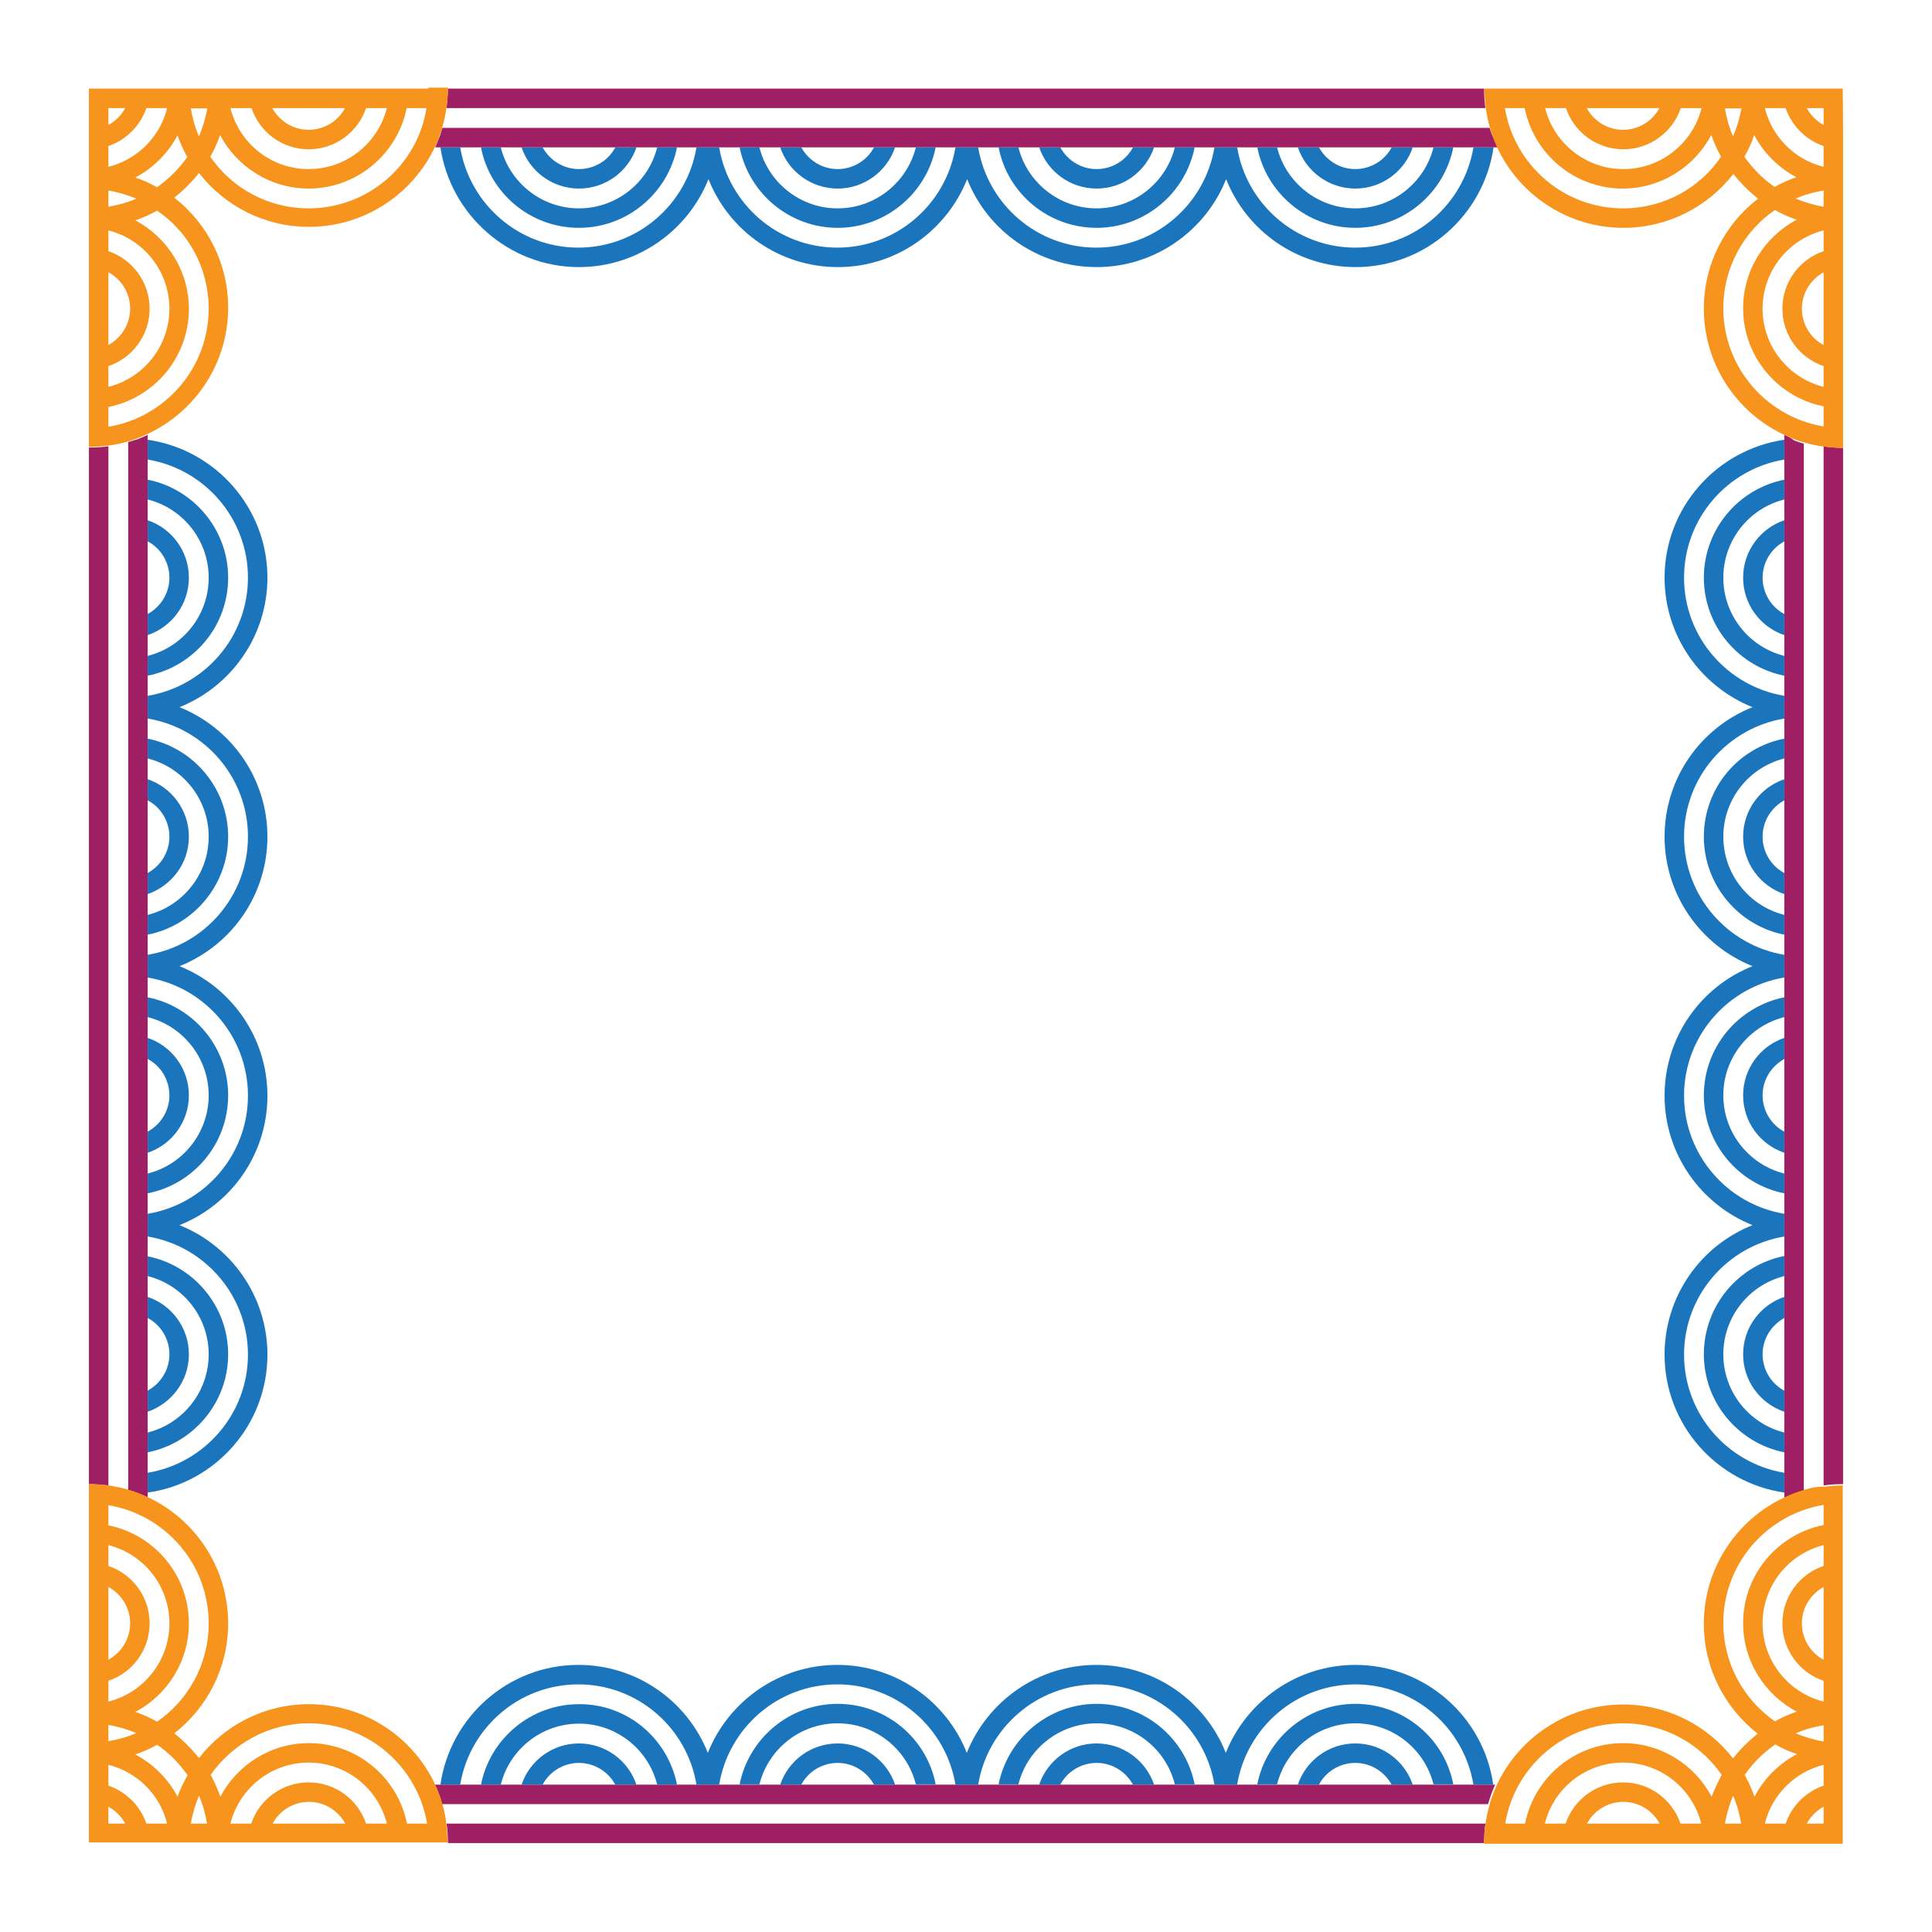 <svg id="Layer_1" xmlns="http://www.w3.org/2000/svg" viewBox="0 0 595.3 595.3"><style>.st0{fill:#1b75bc}.st1{fill:#9e1f63}.st2{fill:#f7941d}</style><path class="st0" d="M208.6 549.9h-6.1c-2.7-10.8-12.5-18.8-24.1-18.8-11.6 0-21.4 8-24.1 18.8h-6.1c2.8-14.1 15.3-24.8 30.2-24.8 14.9-.1 27.4 10.6 30.2 24.8zm-30.2-12.7c-8.2 0-15.2 5.3-17.7 12.7h6.5c2.1-4 6.4-6.7 11.2-6.7 4.8 0 9 2.7 11.2 6.7h6.5c-2.5-7.4-9.5-12.7-17.7-12.7zm159.5 0c-8.2 0-15.2 5.3-17.7 12.7h6.5c2.1-4 6.4-6.7 11.2-6.7 4.8 0 9 2.7 11.2 6.7h6.5c-2.5-7.4-9.5-12.7-17.7-12.7zm79.7-24.2c-18.1 0-33.6 11.3-39.9 27.1-6.3-15.9-21.8-27.1-39.9-27.1-18.1 0-33.6 11.3-39.9 27.1-6.3-15.9-21.8-27.1-39.9-27.1-18.1 0-33.6 11.3-39.9 27.1-6.3-15.9-21.8-27.1-39.9-27.1-21.6 0-39.5 16.1-42.5 36.9h6.1c2.9-17.5 18.1-30.9 36.4-30.9s33.5 13.4 36.4 30.9h7c2.9-17.5 18.1-30.9 36.4-30.9 18.3 0 33.5 13.4 36.4 30.9h7c2.9-17.5 18.1-30.9 36.4-30.9 18.3 0 33.5 13.4 36.4 30.9h7c2.9-17.5 18.1-30.9 36.4-30.9 18.3 0 33.5 13.4 36.4 30.9h6.1c-2.9-20.8-20.9-36.9-42.5-36.9zm-79.7 12c-14.9 0-27.4 10.7-30.2 24.8h6.1c2.7-10.8 12.5-18.8 24.1-18.8 11.6 0 21.4 8 24.1 18.8h6.1c-2.8-14.1-15.3-24.8-30.2-24.8zm-79.8 12.2c-8.2 0-15.2 5.3-17.7 12.7h6.5c2.1-4 6.4-6.7 11.2-6.7 4.8 0 9 2.7 11.2 6.7h6.5c-2.5-7.4-9.5-12.7-17.7-12.7zm0-12.2c-14.9 0-27.4 10.7-30.2 24.8h6.1c2.7-10.8 12.5-18.8 24.1-18.8 11.6 0 21.4 8 24.1 18.8h6.1c-2.7-14.1-15.2-24.8-30.2-24.8zm159.5 0c-14.9 0-27.4 10.7-30.2 24.8h6.1C396.2 539 406 531 417.6 531c11.6 0 21.4 8 24.1 18.8h6.1c-2.7-14.1-15.2-24.8-30.2-24.8zm0 12.2c-8.2 0-15.2 5.3-17.7 12.7h6.5c2.1-4 6.4-6.7 11.2-6.7 4.8 0 9 2.7 11.2 6.7h6.5c-2.5-7.4-9.5-12.7-17.7-12.7zm0-479.1c8.2 0 15.2-5.3 17.7-12.7h-6.5c-2.1 4-6.4 6.7-11.2 6.7-4.8 0-9-2.7-11.2-6.7h-6.5c2.5 7.4 9.5 12.7 17.7 12.7zm-79.7 12.1c14.9 0 27.4-10.7 30.2-24.8H362c-2.7 10.8-12.5 18.8-24.1 18.8-11.6 0-21.4-8-24.1-18.8h-6.1c2.7 14.1 15.2 24.8 30.2 24.8zm0-12.1c8.2 0 15.2-5.3 17.7-12.7h-6.5c-2.1 4-6.4 6.7-11.2 6.7-4.8 0-9-2.7-11.2-6.7h-6.5c2.5 7.4 9.5 12.7 17.7 12.7zm79.7 12.1c14.9 0 27.4-10.7 30.2-24.8h-6.1c-2.7 10.8-12.5 18.8-24.1 18.8-11.6 0-21.4-8-24.1-18.8h-6.1c2.8 14.1 15.3 24.8 30.2 24.8zm-159.5 0c14.9 0 27.4-10.7 30.2-24.8h-6.1c-2.7 10.8-12.5 18.8-24.1 18.8-11.6 0-21.4-8-24.1-18.8h-6.1c2.8 14.1 15.3 24.8 30.2 24.8zm-79.7 0c14.9 0 27.4-10.7 30.2-24.8h-6.1c-2.7 10.8-12.5 18.8-24.1 18.8-11.6 0-21.4-8-24.1-18.8h-6.1c2.7 14.1 15.2 24.8 30.2 24.8zm0 12.1c18.1 0 33.6-11.3 39.9-27.1 6.3 15.9 21.8 27.1 39.9 27.1S291.7 71 298 55.2c6.3 15.9 21.8 27.1 39.9 27.1s33.6-11.3 39.9-27.1c6.3 15.9 21.8 27.1 39.9 27.1 21.6 0 39.5-16.1 42.5-36.9H454c-2.9 17.5-18.1 30.9-36.4 30.9s-33.5-13.4-36.4-30.9h-7c-2.9 17.5-18.1 30.9-36.4 30.9-18.3 0-33.5-13.4-36.4-30.9h-7c-2.9 17.5-18.1 30.9-36.4 30.9-18.3 0-33.5-13.4-36.4-30.9h-7c-2.9 17.5-18.1 30.9-36.4 30.9-18.3 0-33.5-13.4-36.4-30.9h-6.1c3.1 20.8 21.1 36.9 42.7 36.9zm0-24.2c8.2 0 15.2-5.3 17.7-12.7h-6.5c-2.1 4-6.4 6.7-11.2 6.7-4.8 0-9-2.7-11.2-6.7h-6.5c2.5 7.4 9.5 12.7 17.7 12.7zm79.7 0c8.2 0 15.2-5.3 17.7-12.7h-6.5c-2.1 4-6.4 6.7-11.2 6.7-4.8 0-9-2.7-11.2-6.7h-6.5c2.5 7.4 9.5 12.7 17.7 12.7zM70.3 257.8c0-14.9-10.7-27.4-24.8-30.2v6.1c10.8 2.7 18.8 12.5 18.8 24.1 0 11.6-8 21.4-18.8 24.1v6.1c14.1-2.8 24.8-15.3 24.8-30.2zm-12.1 0c0-8.2-5.3-15.2-12.7-17.7v6.5c4 2.1 6.7 6.4 6.7 11.2 0 4.8-2.7 9-6.7 11.2v6.5c7.4-2.6 12.7-9.5 12.7-17.7zm0-79.8c0-8.2-5.3-15.2-12.7-17.7v6.5c4 2.1 6.7 6.4 6.7 11.2s-2.7 9-6.7 11.2v6.5c7.4-2.5 12.7-9.5 12.7-17.7zm12.1 239.3c0-14.9-10.7-27.4-24.8-30.2v6.1c10.8 2.7 18.8 12.5 18.8 24.1 0 11.6-8 21.4-18.8 24.1v6.1c14.1-2.8 24.8-15.3 24.8-30.2zm-12.1 0c0-8.2-5.3-15.2-12.7-17.7v6.5c4 2.1 6.7 6.4 6.7 11.2 0 4.8-2.7 9-6.7 11.2v6.5c7.4-2.6 12.7-9.5 12.7-17.7zM82.4 178c0-21.6-16.1-39.5-36.9-42.5v6.1c17.5 2.9 30.9 18.1 30.9 36.4S63 211.5 45.5 214.4v7c17.5 2.9 30.9 18.1 30.9 36.4 0 18.3-13.4 33.5-30.9 36.4v7c17.5 2.9 30.9 18.1 30.9 36.4 0 18.3-13.4 33.5-30.9 36.4v7c17.5 2.9 30.9 18.1 30.9 36.4 0 18.3-13.4 33.5-30.9 36.4v6.1c20.8-2.9 36.9-20.8 36.9-42.5 0-18.1-11.3-33.6-27.1-39.9 15.9-6.3 27.1-21.8 27.1-39.9S71.1 304 55.3 297.7c15.9-6.3 27.1-21.8 27.1-39.9 0-18.1-11.3-33.6-27.1-39.9 15.8-6.3 27.1-21.8 27.1-39.9zm-12.1 0c0-14.9-10.7-27.4-24.8-30.2v6.1c10.8 2.7 18.8 12.5 18.8 24.1s-8 21.4-18.8 24.1v6.1c14.1-2.8 24.8-15.2 24.8-30.2zm0 159.5c0-14.9-10.7-27.4-24.8-30.2v6.1c10.8 2.7 18.8 12.5 18.8 24.1 0 11.6-8 21.4-18.8 24.1v6.1c14.1-2.8 24.8-15.2 24.8-30.2zm-12.1 0c0-8.2-5.3-15.2-12.7-17.7v6.5c4 2.1 6.7 6.4 6.7 11.2 0 4.8-2.7 9-6.7 11.2v6.5c7.4-2.5 12.7-9.5 12.7-17.7zm478.9 0c0 8.2 5.3 15.2 12.7 17.7v-6.5c-4-2.1-6.7-6.4-6.7-11.2 0-4.8 2.7-9 6.7-11.2v-6.5c-7.4 2.5-12.7 9.5-12.7 17.7zm-12.1 0c0 14.9 10.7 27.4 24.8 30.2v-6.1c-10.8-2.7-18.8-12.5-18.8-24.1 0-11.6 8-21.4 18.8-24.1v-6.1c-14.1 2.8-24.8 15.3-24.8 30.2zm0-79.7c0 14.9 10.7 27.4 24.8 30.2v-6.1c-10.8-2.7-18.8-12.5-18.8-24.1 0-11.6 8-21.4 18.8-24.1v-6.1c-14.1 2.7-24.8 15.2-24.8 30.2zM512.9 178c0 18.1 11.3 33.6 27.1 39.9-15.9 6.3-27.1 21.8-27.1 39.9 0 18.1 11.3 33.6 27.1 39.9-15.9 6.3-27.1 21.8-27.1 39.9s11.3 33.6 27.1 39.9c-15.9 6.3-27.1 21.8-27.1 39.9 0 21.6 16.1 39.5 36.9 42.5v-6.1c-17.5-2.9-30.9-18.1-30.9-36.4 0-18.3 13.4-33.5 30.9-36.4v-7c-17.5-2.9-30.9-18.1-30.9-36.4 0-18.3 13.4-33.5 30.9-36.4v-7c-17.5-2.9-30.9-18.1-30.9-36.4 0-18.3 13.4-33.5 30.9-36.4v-7c-17.5-2.9-30.9-18.1-30.9-36.4 0-18.3 13.4-33.5 30.9-36.4v-6.1c-20.8 3-36.9 20.9-36.9 42.5zm12.1 0c0 14.9 10.7 27.4 24.8 30.2v-6.1C539 199.4 531 189.6 531 178s8-21.4 18.8-24.1v-6.1c-14.1 2.8-24.8 15.3-24.8 30.2zm12.1 79.8c0 8.2 5.3 15.2 12.7 17.7V269c-4-2.1-6.7-6.4-6.7-11.2 0-4.8 2.7-9 6.7-11.2v-6.5c-7.4 2.5-12.7 9.5-12.7 17.7zm0 159.5c0 8.2 5.3 15.2 12.7 17.7v-6.5c-4-2.1-6.7-6.4-6.7-11.2 0-4.8 2.7-9 6.7-11.2v-6.5c-7.4 2.5-12.7 9.5-12.7 17.7zm0-239.3c0 8.2 5.3 15.2 12.7 17.7v-6.5c-4-2.1-6.7-6.4-6.7-11.2s2.7-9 6.7-11.2v-6.5c-7.4 2.5-12.7 9.5-12.7 17.7zM525 417.3c0 14.9 10.7 27.4 24.8 30.2v-6.1c-10.8-2.7-18.8-12.5-18.8-24.1 0-11.6 8-21.4 18.8-24.1V387c-14.1 2.8-24.8 15.3-24.8 30.3z"/><path class="st1" d="M137.6 561.9h320.1c-.3 2-.4 4-.4 6H138c0-2-.1-4-.4-6zm316.4-12H134c.6 1.2 1.1 2.4 1.5 3.7.3.8.5 1.5.7 2.3h322.3c.4-1.3.8-2.6 1.3-3.9l.9-2.1H454zm3.3-522.6H138c0 2-.2 4-.4 6h320.1c-.3-1.9-.4-3.9-.4-6zm1.7 12.1H136.3c-.2.8-.5 1.5-.7 2.3-.5 1.3-1 2.5-1.5 3.7h327.5l-.9-2.1c-.9-1.3-1.3-2.6-1.7-3.9zM27.4 457.3c2 0 4 .2 6 .4V137.5c-2 .3-4 .4-6 .4v319.4zm12.1-321.1v322.9c1 .3 2 .6 3 1s2 .8 3 1.3V134c-1 .5-2 .9-3 1.3l-3 .9zm510.3-2.2v327.6c1-.5 2-.9 3-1.3s2-.7 3-1V136.7c-1-.3-2-.6-3-1-1-.8-2-1.3-3-1.7zm12.1 3.5v320.2c2-.3 4-.4 6-.4V138c-2.1 0-4.1-.2-6-.5z"/><path class="st2" d="M132 27.3H27.4v110.4c2 0 4-.2 6-.4 2.1-.3 4.1-.7 6.1-1.3 1-.3 2-.6 3-1s2-.8 3-1.3c14.6-6.8 24.8-21.7 24.8-38.9 0-13.8-6.5-26-16.6-33.9 2.8-2.2 5.4-4.8 7.6-7.6 7.9 10.1 20.1 16.6 33.9 16.6 17.2 0 32.1-10.2 38.9-24.8.6-1.2 1.1-2.4 1.5-3.7.3-.8.5-1.5.7-2.3.6-2 1-4 1.3-6.1.3-2 .4-4 .4-6h-6zm-98.6 6h5.2c-1.2 2.2-3 4-5.2 5.2v-5.2zm0 11.7c5.5-1.9 9.8-6.2 11.7-11.7h6.4c-2.2 8.9-9.2 15.9-18.1 18.1V45zm0 13.7c3 .5 5.9 1.4 8.6 2.5-2.7 1.2-5.6 2-8.6 2.5v-5zm0 25.2c4 2.1 6.7 6.4 6.7 11.2 0 4.8-2.7 9-6.7 11.2V83.9zm0 28.9c7.4-2.5 12.7-9.5 12.7-17.7s-5.3-15.2-12.7-17.7V71c10.8 2.7 18.8 12.5 18.8 24.1 0 11.6-8 21.4-18.8 24.1v-6.4zm30.9-17.7c0 18.3-13.4 33.5-30.9 36.4v-6.1c14.1-2.8 24.8-15.3 24.8-30.2 0-11.8-6.7-22.1-16.5-27.3 2.3-.8 4.6-1.8 6.7-3 9.6 6.5 15.9 17.6 15.9 30.2zM48.4 57.7c-2.1-1.2-4.3-2.2-6.7-3 5.5-2.9 10.1-7.5 13-13 .8 2.3 1.8 4.5 3 6.7-2.5 3.6-5.7 6.7-9.3 9.3zM61.3 42c-1.2-2.7-2-5.6-2.5-8.6h5.1c-.6 3-1.4 5.9-2.6 8.6zm45-8.7c-2.1 4-6.4 6.7-11.2 6.7s-9-2.7-11.2-6.7h22.4zm-28.8 0C80 40.7 86.9 46 95.1 46s15.2-5.3 17.7-12.7h6.4c-2.7 10.8-12.5 18.8-24.1 18.8s-21.4-8-24.1-18.8h6.5zm17.6 30.9c-12.6 0-23.7-6.3-30.3-15.9 1.2-2.1 2.2-4.3 3-6.7 5.2 9.8 15.5 16.5 27.3 16.5 14.9 0 27.4-10.7 30.2-24.8h6.1c-2.7 17.5-18 30.9-36.3 30.9zm472.7-36.9H457.4c0 2 .2 4 .4 6 .3 2.1.7 4.1 1.3 6.1.4 1.3.8 2.6 1.3 3.9l.9 2.1c6.8 14.6 21.7 24.8 38.9 24.8 13.8 0 26-6.5 33.9-16.6 2.2 2.8 4.8 5.4 7.6 7.6-10.2 7.9-16.7 20.1-16.7 33.9 0 17.2 10.2 32.1 24.8 38.9 1 .5 2 .9 3 1.3s2 .7 3 1c2 .6 4 1 6.1 1.3 2 .3 4 .4 6 .4V40l-.1-12.7zm-56.5 6c-2.1 4-6.4 6.7-11.2 6.7-4.8 0-9-2.7-11.2-6.7h22.4zm-28.8 0C485 40.7 492 46 500.2 46s15.2-5.3 17.7-12.7h6.4c-2.7 10.8-12.5 18.8-24.1 18.8-11.6 0-21.4-8-24.1-18.8h6.4zm17.6 30.9c-18.3 0-33.5-13.4-36.4-30.9h6.1c2.8 14.1 15.3 24.8 30.2 24.8 11.8 0 22.1-6.7 27.3-16.5.8 2.3 1.8 4.5 3 6.7-6.5 9.6-17.6 15.9-30.2 15.9zM534 42c-1.2-2.7-2-5.6-2.5-8.6h5.1c-.6 3-1.4 5.9-2.6 8.6zm3.5 6.3c1.2-2.1 2.2-4.3 3-6.7 2.9 5.5 7.5 10.1 13 13-2.3.8-4.6 1.8-6.7 3-3.6-2.5-6.7-5.6-9.3-9.3zm24.4 80.6v2.5C544.4 128.5 531 113.3 531 95c0-12.6 6.3-23.7 15.9-30.3 2.1 1.2 4.3 2.2 6.7 3-9.8 5.2-16.5 15.5-16.5 27.3 0 14.9 10.7 27.4 24.8 30.2v3.7zm0-22.6c-4-2.1-6.7-6.4-6.7-11.2 0-4.8 2.7-9 6.7-11.2v22.4zm0-28.9c-7.4 2.5-12.7 9.5-12.7 17.7s5.3 15.2 12.7 17.7v6.4c-10.8-2.7-18.8-12.5-18.8-24.1 0-11.6 8-21.4 18.8-24.1v6.4zm0-13.7c-3-.5-5.9-1.4-8.6-2.5 2.7-1.2 5.6-2 8.6-2.5v5zm0-12.3c-8.9-2.2-15.9-9.2-18.1-18.1h6.4c1.9 5.5 6.2 9.8 11.7 11.7v6.4zm0-12.9c-2.2-1.2-4-3-5.2-5.2h5.2v5.2zm-6.1 420.6c-1 .3-2 .6-3 1s-2 .8-3 1.3c-14.6 6.8-24.8 21.7-24.8 38.9 0 13.8 6.5 26 16.6 33.9-2.8 2.2-5.4 4.8-7.6 7.6-7.9-10.1-20.1-16.6-33.9-16.6-17.2 0-32.1 10.2-38.9 24.8l-.9 2.1c-.5 1.3-1 2.5-1.3 3.9-.6 2-1 4-1.3 6.1-.3 2-.4 4-.4 6h110.5V457.7c-2 0-4 .2-6 .4-2-.1-4 .4-6 1zM489 561.9c2.1-4 6.4-6.7 11.2-6.7 4.8 0 9 2.7 11.2 6.7H489zm28.8 0c-2.5-7.4-9.5-12.7-17.7-12.7s-15.2 5.3-17.7 12.7H476c2.7-10.8 12.5-18.8 24.1-18.8 11.6 0 21.4 8 24.1 18.8h-6.4zm9.6-8.3c-5.2-9.8-15.5-16.5-27.3-16.5-14.9 0-27.4 10.7-30.2 24.8h-6.1c2.9-17.5 18.1-30.9 36.4-30.9 12.6 0 23.7 6.3 30.3 15.9-1.2 2.2-2.2 4.4-3.1 6.7zm4.1 8.3c.5-3 1.4-5.9 2.5-8.6 1.2 2.7 2 5.6 2.5 8.6h-5zm9.1-8.3c-.8-2.3-1.8-4.5-3-6.7 2.5-3.7 5.7-6.8 9.4-9.4 2.1 1.2 4.3 2.2 6.7 3-5.7 3-10.2 7.6-13.1 13.1zm21.3 8.3h-5.2c1.2-2.2 3-4 5.2-5.2v5.2zm0-11.7c-5.5 1.9-9.8 6.2-11.7 11.7h-6.4c2.2-8.9 9.2-15.9 18.1-18.1v6.4zm0-13.6c-3-.5-5.9-1.4-8.6-2.5 2.7-1.2 5.6-2 8.6-2.5v5zm0-25.2c-4-2.1-6.7-6.4-6.7-11.2s2.7-9 6.7-11.2v22.4zm0-28.9c-7.4 2.5-12.7 9.5-12.7 17.7s5.3 15.2 12.7 17.7v6.4c-10.8-2.7-18.8-12.5-18.8-24.1 0-11.6 8-21.4 18.8-24.1v6.4zm0-16.2v3.6c-14.1 2.8-24.8 15.3-24.8 30.2 0 11.8 6.7 22.1 16.5 27.3-2.3.8-4.6 1.8-6.7 3-9.6-6.7-15.9-17.8-15.9-30.3 0-18.3 13.4-33.5 30.9-36.4v2.6zm-425.6 89.6c-.2-.8-.5-1.5-.7-2.3-.5-1.3-1-2.5-1.5-3.7-6.8-14.6-21.7-24.8-38.9-24.8-13.8 0-26 6.5-33.9 16.6-2.2-2.8-4.8-5.4-7.6-7.6 10.1-7.9 16.6-20.1 16.6-33.9 0-17.2-10.2-32.1-24.8-38.9-1-.5-2-.9-3-1.3s-2-.7-3-1c-2-.6-4-1-6.1-1.3-2-.3-4-.4-6-.4v110.4h110.5c0-2-.2-4-.4-6-.2-1.8-.6-3.9-1.2-5.8zM33.4 466.3v-2.5c17.5 2.9 30.9 18.1 30.9 36.4 0 12.6-6.3 23.7-15.9 30.3-2.1-1.2-4.3-2.2-6.7-3 9.8-5.2 16.5-15.5 16.5-27.3 0-14.9-10.7-27.4-24.8-30.2v-3.7zm0 22.7c4 2.1 6.7 6.4 6.7 11.2s-2.7 9-6.7 11.2V489zm0 28.9c7.4-2.5 12.7-9.5 12.7-17.7s-5.3-15.2-12.7-17.7v-6.4c10.8 2.7 18.8 12.5 18.8 24.1 0 11.6-8 21.4-18.8 24.1v-6.4zm0 13.6c3 .5 5.9 1.4 8.6 2.5-2.7 1.2-5.6 2-8.6 2.5v-5zm0 30.4v-5.2c2.2 1.2 4 3 5.2 5.2h-5.2zm11.7 0c-1.9-5.5-6.2-9.8-11.7-11.7v-6.4c8.9 2.2 15.9 9.2 18.1 18.1h-6.4zm9.6-8.3c-2.9-5.5-7.5-10.1-13-13 2.3-.8 4.6-1.8 6.7-3 3.7 2.5 6.8 5.7 9.4 9.4-1.2 2.1-2.3 4.3-3.1 6.6zm4.1 8.3c.5-3 1.4-5.9 2.5-8.6 1.2 2.7 2 5.6 2.5 8.6h-5zm25.2 0c2.1-4 6.4-6.7 11.2-6.7s9 2.7 11.2 6.7H84zm28.8 0c-2.5-7.4-9.5-12.7-17.7-12.7s-15.2 5.3-17.7 12.7H71c2.7-10.8 12.5-18.8 24.1-18.8s21.4 8 24.1 18.8h-6.4zm16.5 0h-3.9c-2.8-14.1-15.3-24.8-30.2-24.8-11.8 0-22.1 6.7-27.3 16.5-.8-2.3-1.8-4.5-3-6.7 6.7-9.6 17.8-15.9 30.3-15.9 18.3 0 33.5 13.4 36.4 30.9h-2.3z"/></svg>